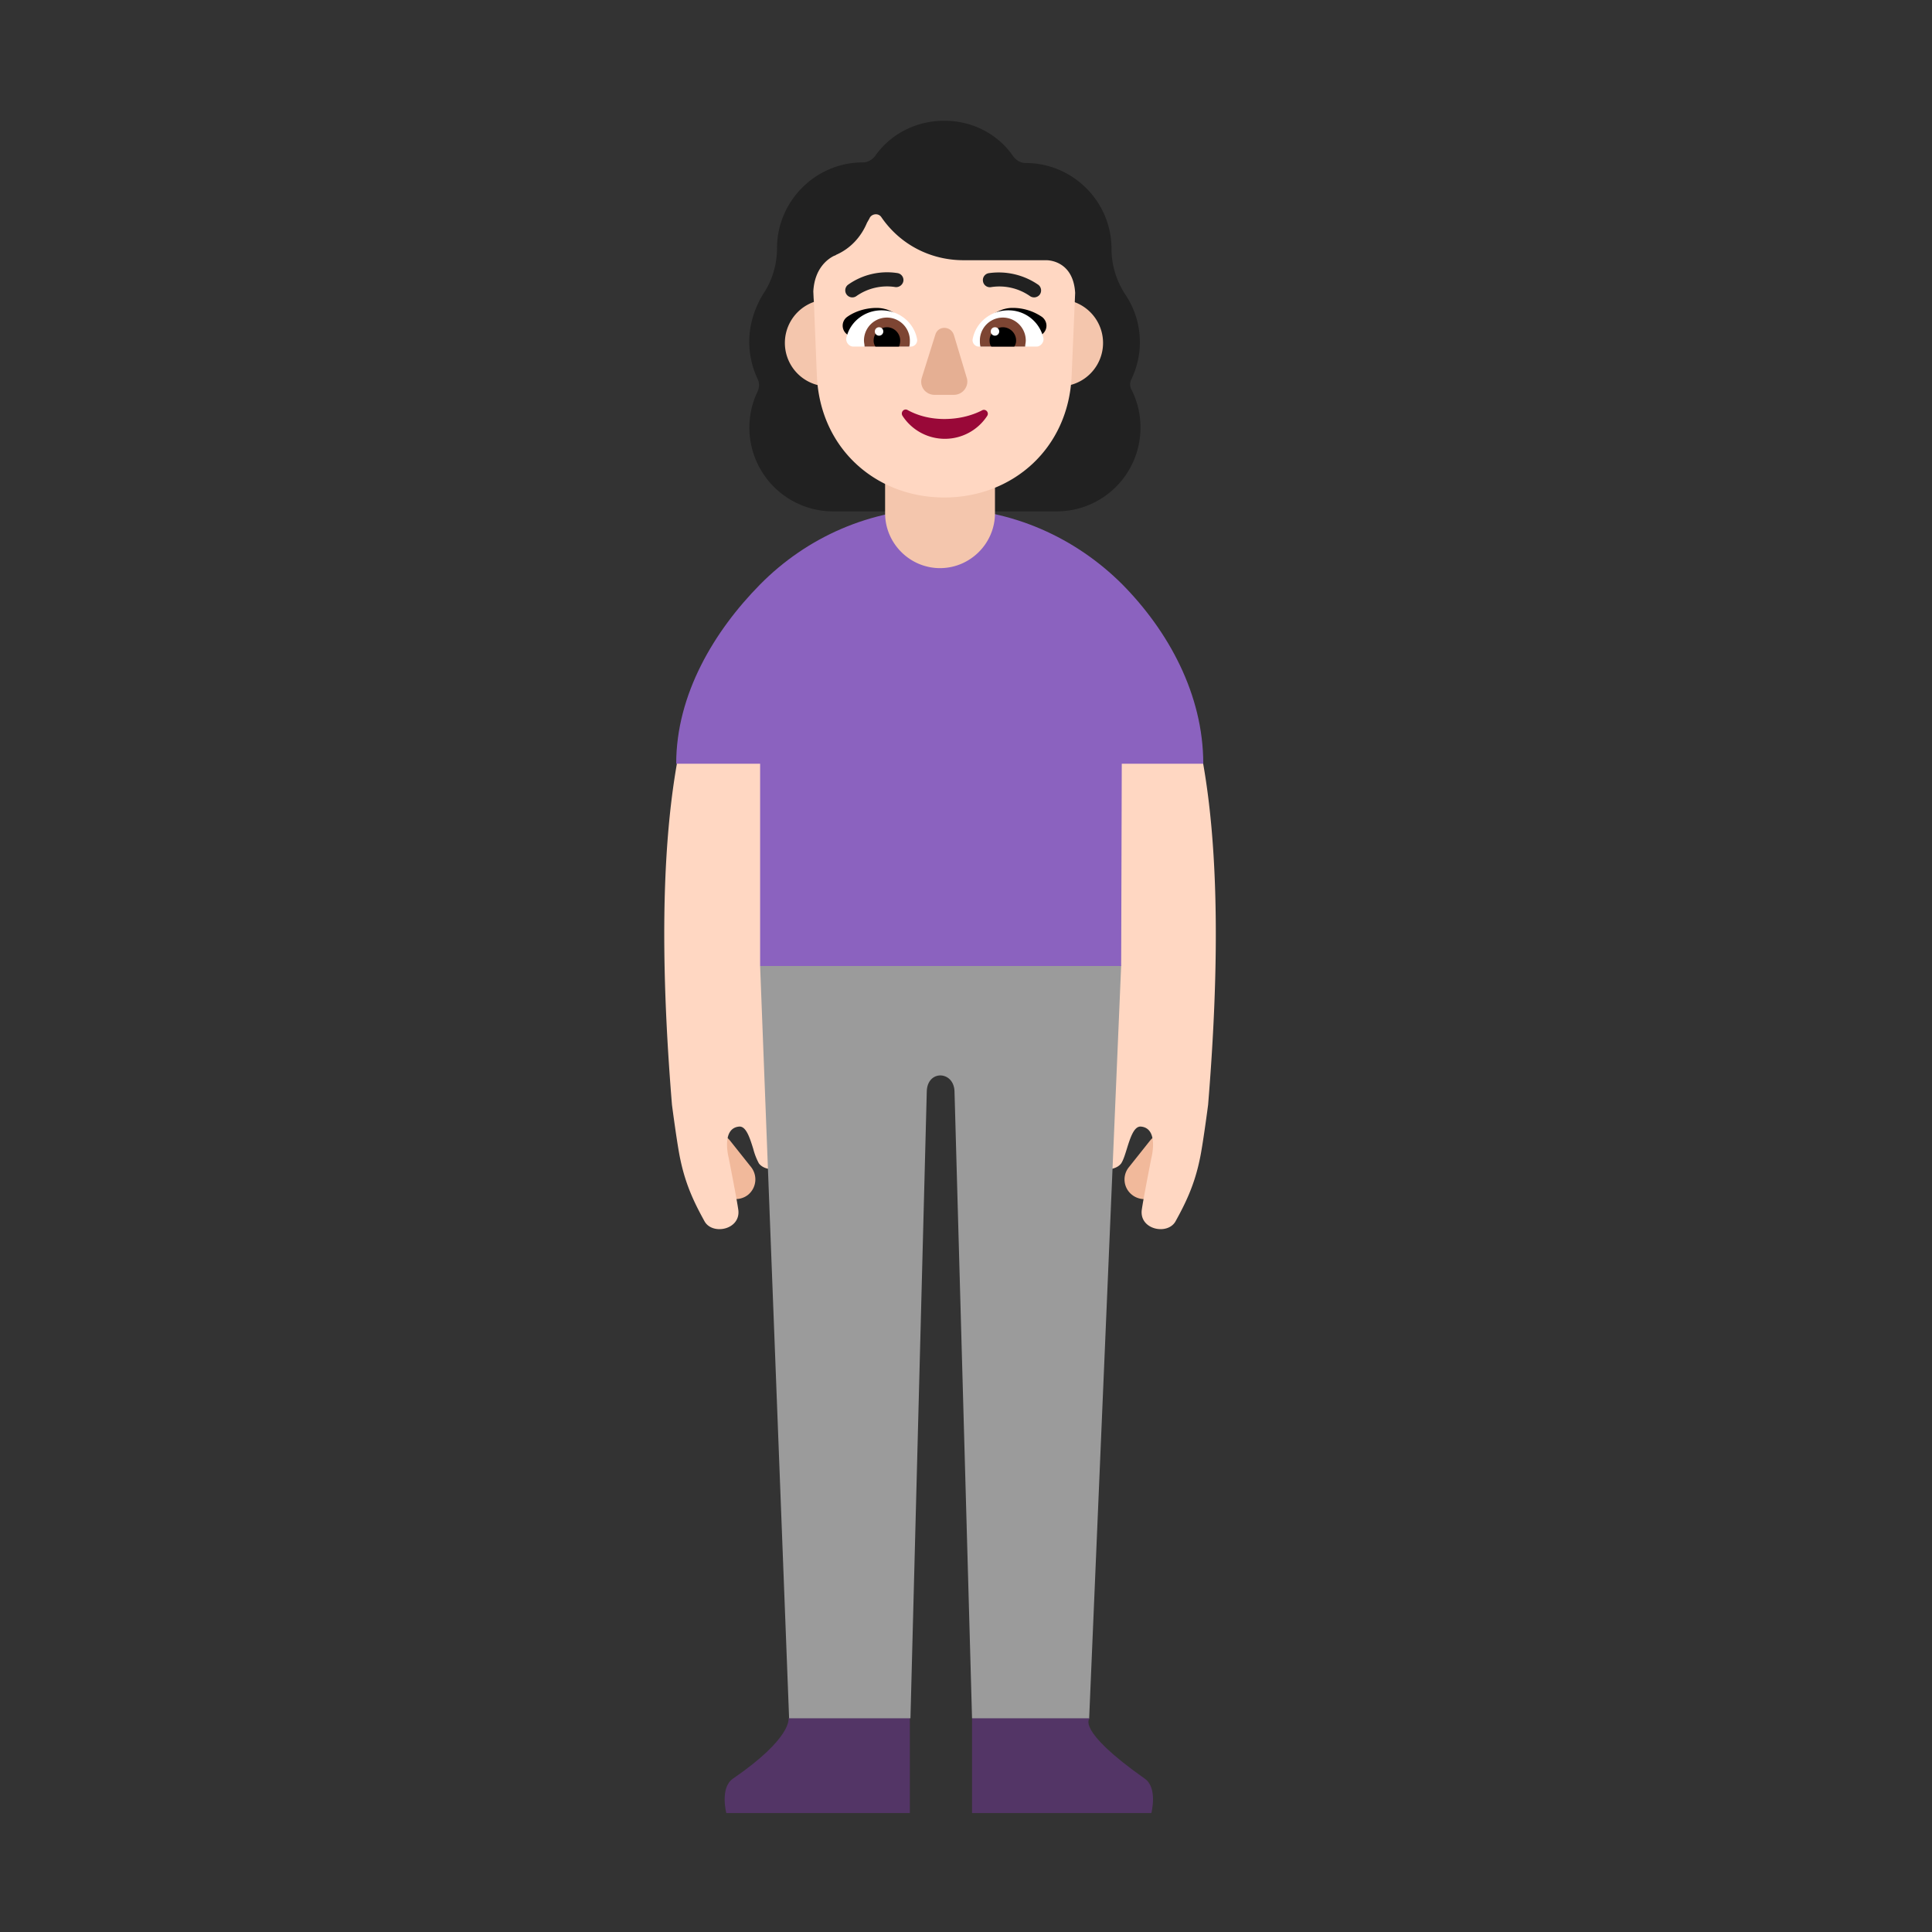 <svg xmlns="http://www.w3.org/2000/svg" width="1em" height="1em" viewBox="0 0 32 32"><rect x="0" y="0" width="32" height="32" fill="#333333" stroke="none"/><g fill="none"><path fill="#212121" d="M18.74 6.28a1.411 1.411 0 0 0-.1-1.4c-.15-.23-.23-.49-.23-.76c0-.78-.64-1.42-1.42-1.42c-.08 0-.15-.04-.2-.1c-.25-.37-.67-.6-1.15-.6c-.48 0-.9.23-1.15.59c-.05.06-.12.1-.2.1c-.78 0-1.42.64-1.42 1.42c0 .27-.08.54-.23.76c-.14.23-.23.5-.23.79c0 .22.05.43.14.62c.03.06.03.13 0 .2a1.387 1.387 0 0 0 1.25 1.99h3.7c.77 0 1.39-.62 1.39-1.39c0-.22-.05-.42-.14-.61a.186.186 0 0 1-.01-.19"/><path fill="#F1B99B" d="M11.93 19.74c.11.14.32.16.46.05a.33.33 0 0 0 .05-.46l-.35-.44a.33.33 0 0 0-.46-.05a.33.33 0 0 0-.05.46zm7.28 0a.33.33 0 0 1-.46.05a.322.322 0 0 1-.05-.46l.35-.44a.33.33 0 0 1 .46-.05c.14.11.16.32.05.46z"/><path fill="#FFD7C2" d="m13.96 8.99l.1 1.33l.09 1.04c-.03.01-1.7 1.39-1.17 6.89c.02.24.07.73.1.95c.01.17-.38.24-.51.07a1.062 1.062 0 0 1-.094-.242c-.057-.182-.119-.381-.236-.368c-.3.03-.17.52-.17.52s.14.71.16.87c.03.32-.43.41-.56.18c-.16-.29-.31-.59-.4-1.02c-.05-.22-.14-.91-.14-.91c-.631-7.673 1.217-8.541 2.452-9.122c.134-.063.262-.123.378-.188m3.22 0l-.1 1.33l-.08 1.04c.02.01 1.69 1.39 1.15 6.89c-.015.175-.045.488-.068.726l-.022.224c-.01.17.38.24.51.07c.035-.052.064-.145.094-.242c.057-.182.119-.381.236-.368c.3.03.17.52.17.52s-.14.71-.16.87c-.03.32.43.41.56.18c.16-.29.31-.59.4-1.02c.05-.22.14-.91.14-.91c.631-7.673-1.217-8.541-2.452-9.122c-.134-.063-.262-.123-.378-.188"/><path fill="#533566" d="M16.1 30.03v-1.57l.928-.372l1.022.372s-.25.18.91 1c.22.15.11.57.11.57zm-1.03 0v-1.57l-.995-.336l-1.015.336s.07.32-.92 1c-.22.15-.11.57-.11.57z"/><path fill="#9B9B9B" d="m12.59 16l.48 12.46h2.01l.27-10.37c0-.38.46-.36.46 0l.29 10.37h1.94l.53-12.468l-2.911-.837z"/><path fill="#8B62BF" d="M18.57 16h-5.98v-3.35H11.2c0-1.15.63-2.2 1.39-2.97c.77-.78 1.83-1.26 3-1.26s2.23.49 3 1.26c.76.77 1.34 1.82 1.34 2.97h-1.35z"/><path fill="#F4C6AD" d="M15.57 9.41c-.5 0-.91-.41-.91-.91v-.6h1.82v.6c0 .5-.41.91-.91.91m-1.13-3.73a.72.72 0 1 1-1.44 0a.72.72 0 0 1 1.44 0m3.83 0a.72.72 0 1 1-1.44 0a.72.72 0 0 1 1.44 0"/><path fill="#FFD7C2" d="M17.808 4.851c-.03-.504-.401-.541-.478-.541h-1.37c-.55 0-1.05-.26-1.36-.71c-.05-.08-.17-.06-.2.02l-.04.07c-.1.24-.28.43-.51.53a.048.048 0 0 1-.021.012l-.02.008c-.096.049-.317.201-.338.587l.005.11l.004.053l.046 1.141l.004.089c.05 1.21.98 2.02 2.11 2.02s2.06-.81 2.11-2.02z"/><path fill="#000" d="M14.52 5.1c.25 0 .44.17.57.36l-.28.082c-.194.056-.383.11-.58.178l-.21-.19a.179.179 0 0 1 .01-.28c.14-.1.32-.15.49-.15m2.25 0c-.24 0-.44.17-.56.36l.28.082c.194.056.383.11.58.178l.2-.19c.09-.08.08-.21-.01-.28a.858.858 0 0 0-.49-.15"/><path fill="#fff" d="M14.02 5.59c.06-.26.3-.45.58-.45c.29 0 .54.2.59.48c.01.06-.04.12-.1.12h-.96c-.07 0-.13-.08-.11-.15m3.26 0a.592.592 0 0 0-.58-.45c-.29 0-.54.2-.59.48c-.01.06.04.12.1.12h.96c.07 0 .13-.08.11-.15"/><path fill="#7D4533" d="M14.31 5.64a.38.38 0 1 1 .76 0c0 .03 0 .07-.01.1h-.74c0-.014-.002-.028-.004-.043a.356.356 0 0 1-.006-.057m2.68 0a.38.38 0 1 0-.76 0c0 .03 0 .07.01.1h.74c0-.014.002-.028.004-.043a.356.356 0 0 0 .006-.057"/><path fill="#000" d="M14.69 5.42c.12 0 .22.1.22.22c0 .04-.01.08-.02.1h-.39a.169.169 0 0 1-.03-.1c0-.12.1-.22.22-.22m1.92 0c-.12 0-.22.1-.22.22c0 .04.01.08.03.1h.38c.02-.03.03-.06.03-.1c0-.12-.1-.22-.22-.22"/><path fill="#fff" d="M14.63 5.49a.07.07 0 1 1-.14 0a.07.07 0 0 1 .14 0m1.92 0a.07.07 0 1 1-.14 0a.07.07 0 0 1 .14 0"/><path fill="#990838" d="M15.64 6.94c-.22 0-.43-.05-.61-.15c-.06-.03-.12.04-.08.1a.837.837 0 0 0 1.4 0c.04-.06-.03-.13-.09-.09c-.18.09-.39.14-.62.14"/><path fill="#E5AF93" d="m15.49 5.55l-.22.7c-.05.15.06.29.21.29h.32c.15 0 .26-.15.21-.29l-.21-.7c-.05-.16-.27-.16-.31 0"/><path fill="#212121" d="M14.05 4.905a.117.117 0 0 0 .139-.004a.883.883 0 0 1 .642-.146a.122.122 0 0 0 .132-.1a.117.117 0 0 0-.1-.132a1.116 1.116 0 0 0-.818.194a.117.117 0 0 0 .005.188m3.005-.004a.119.119 0 0 0 .164-.018a.118.118 0 0 0-.02-.165a1.153 1.153 0 0 0-.818-.194a.116.116 0 0 0-.098.087a.115.115 0 0 0-.002.045a.115.115 0 0 0 .132.1a.886.886 0 0 1 .642.145"/></g></svg>